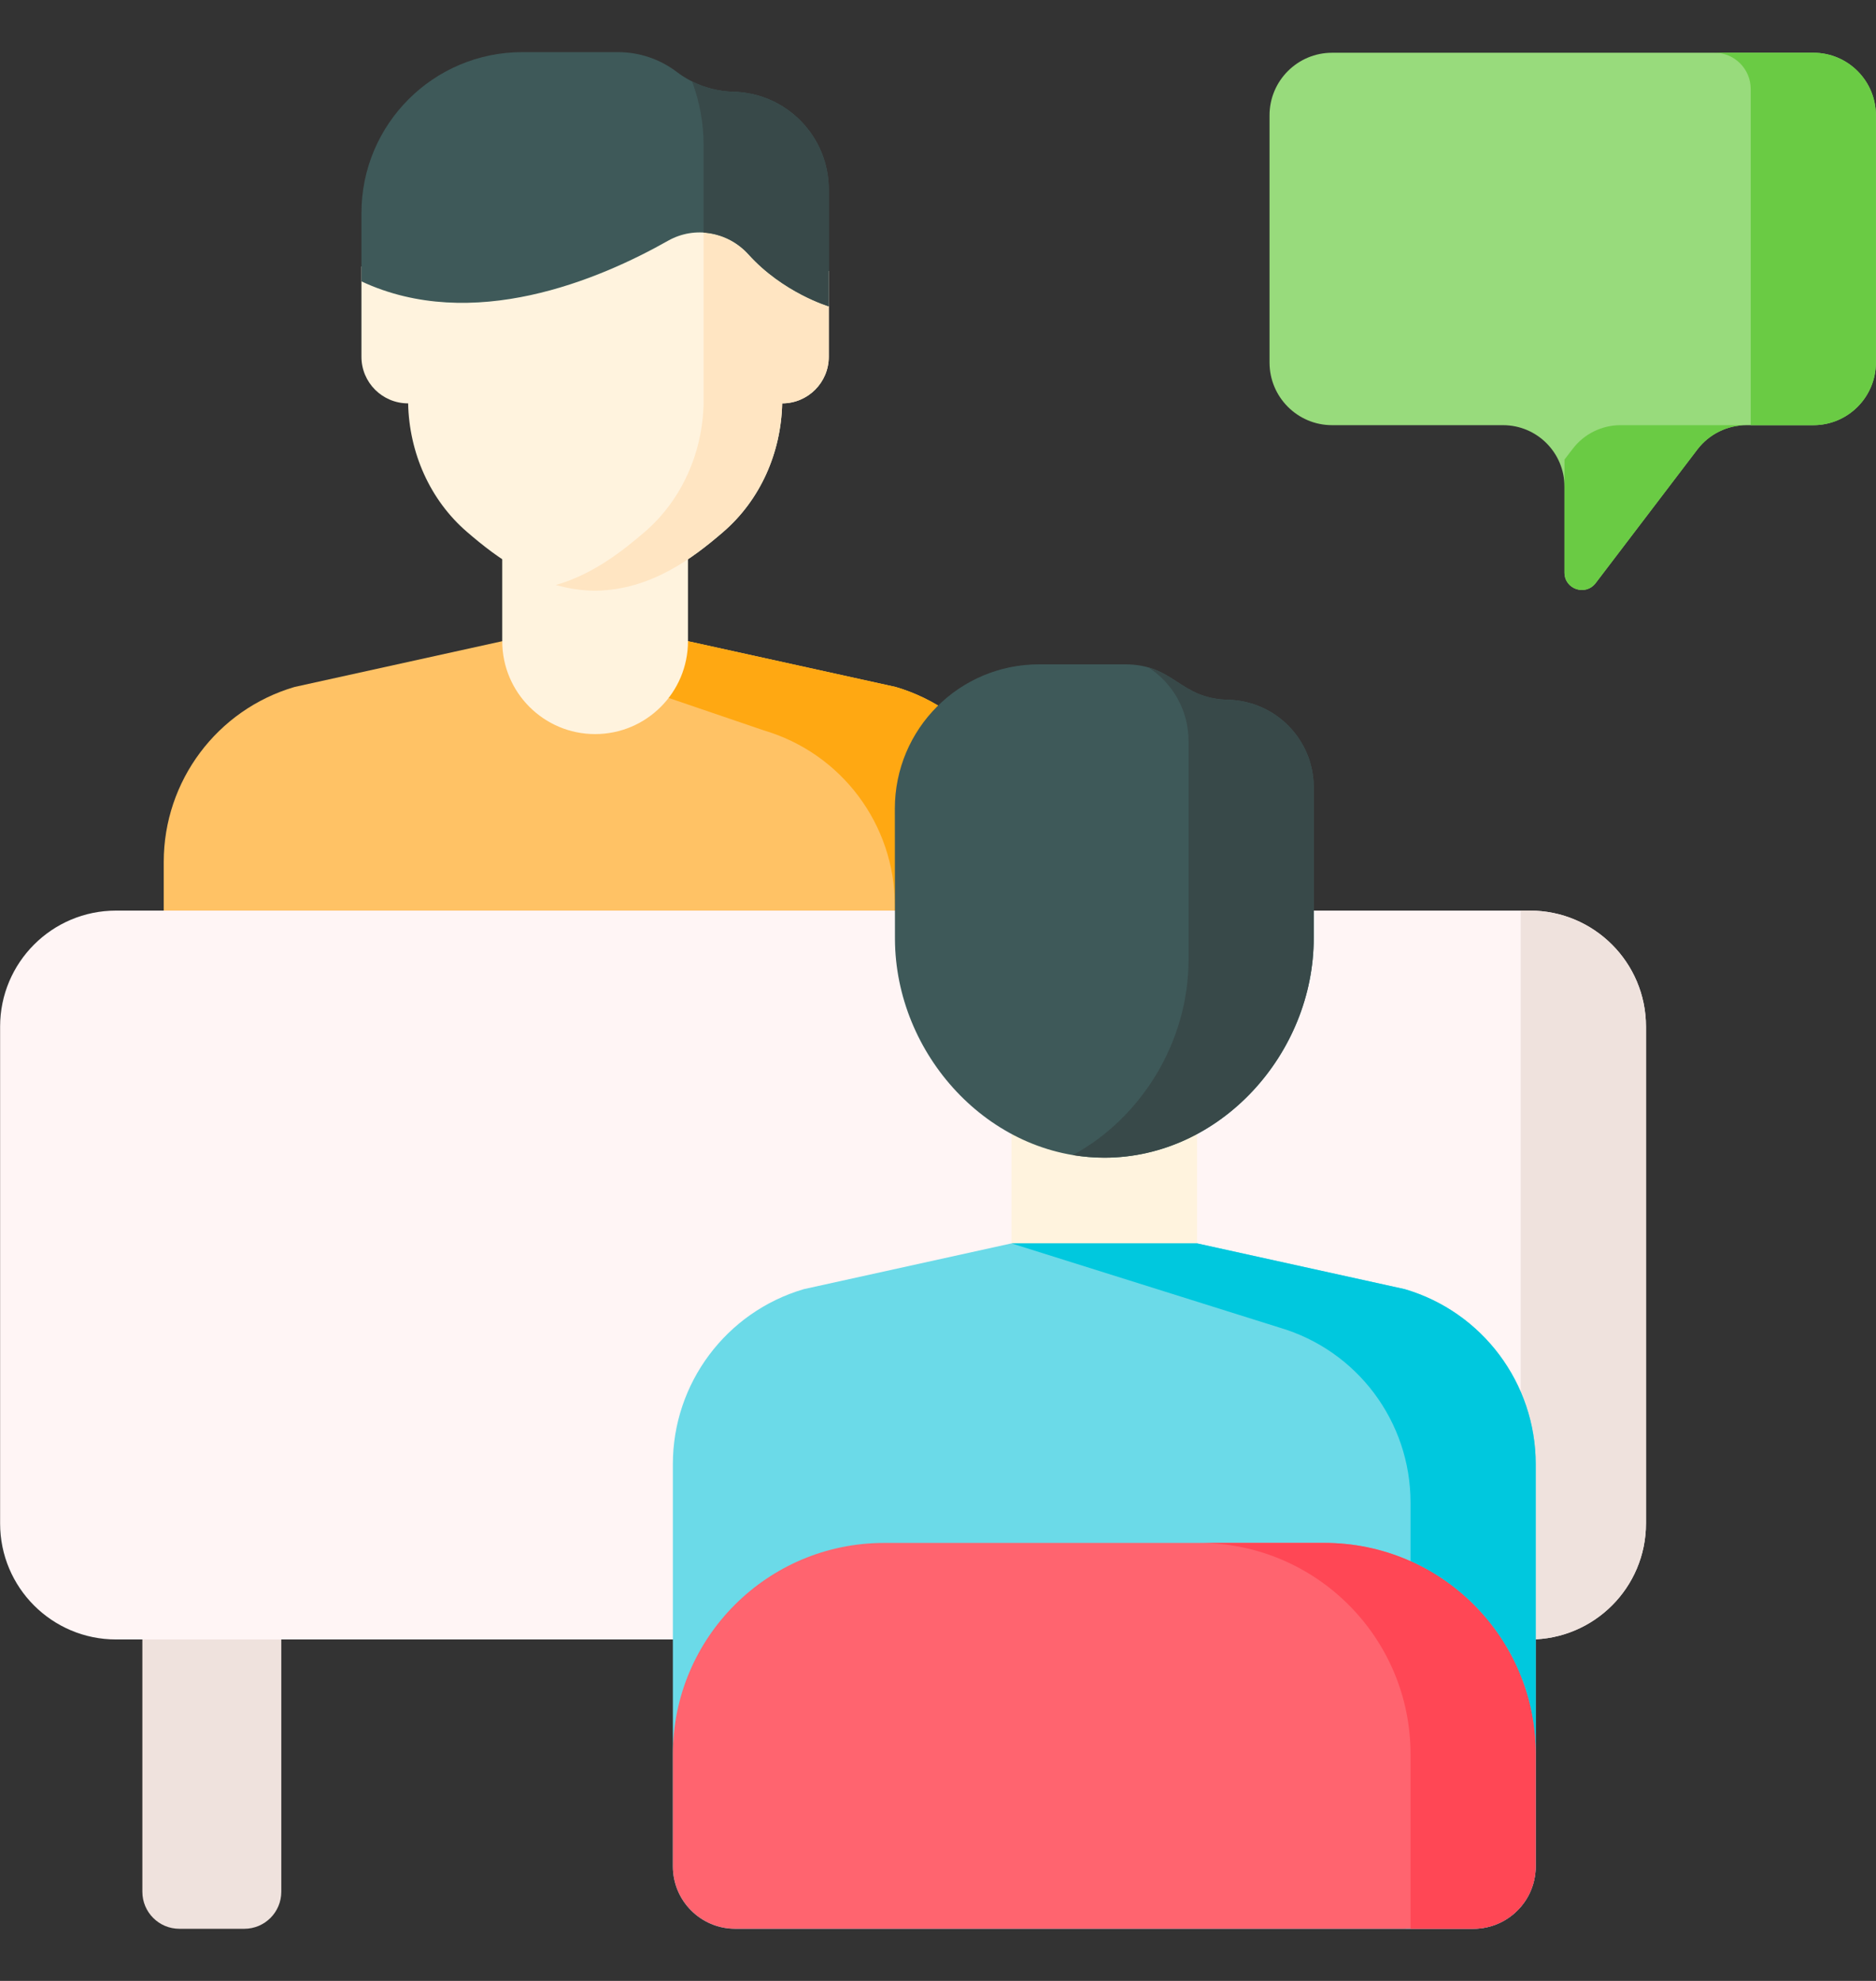<svg width="18" height="19" viewBox="0 0 18 19" fill="none" xmlns="http://www.w3.org/2000/svg">
<rect x="0" y="0" width="18" height="19" fill="#333333" stroke="none"/>
<g clip-path="url(#clip0_1567_1139)">
<path d="M8.594 6.589L6.601 6.15H4.819L2.826 6.589C2.082 6.808 1.571 7.491 1.571 8.267V10.027C1.571 10.2 1.711 10.34 1.883 10.34H9.537C9.71 10.34 9.85 10.2 9.85 10.027V8.267C9.85 7.491 9.338 6.808 8.594 6.589Z" fill="#FFC265"/>
<path d="M8.594 6.589L6.601 6.15H4.819L7.33 7.006C8.075 7.226 8.586 7.909 8.586 8.685V10.34H9.537C9.71 10.34 9.85 10.2 9.85 10.027V8.267C9.85 7.491 9.338 6.808 8.594 6.589Z" fill="#FFA812"/>
<path d="M6.601 6.15V4.926H4.819V6.15C4.819 6.642 5.218 7.041 5.71 7.041C6.202 7.041 6.601 6.642 6.601 6.15Z" fill="#FFF3DE"/>
<path d="M7.952 2.599H7.505V2.372C7.505 1.887 7.306 1.417 6.938 1.101C6.65 0.853 6.245 0.636 5.71 0.63C5.175 0.636 4.77 0.853 4.482 1.101C4.114 1.417 3.915 1.887 3.915 2.372V2.556H3.468V3.422C3.468 3.669 3.668 3.869 3.916 3.869C3.926 4.341 4.124 4.795 4.482 5.103C4.77 5.351 5.175 5.66 5.71 5.666C6.245 5.66 6.65 5.351 6.938 5.103C7.296 4.795 7.494 4.341 7.505 3.869C7.752 3.869 7.952 3.669 7.952 3.422L7.952 2.599Z" fill="#FFF3DE"/>
<path d="M7.505 2.599V2.372C7.505 1.887 7.306 1.417 6.939 1.101C6.862 1.035 6.777 0.971 6.684 0.913C6.728 1.069 6.751 1.231 6.751 1.395L6.751 3.869C6.741 4.341 6.543 4.795 6.185 5.103C5.968 5.289 5.687 5.51 5.333 5.611C5.451 5.644 5.577 5.665 5.71 5.666C6.245 5.66 6.65 5.351 6.938 5.103C7.296 4.795 7.495 4.341 7.505 3.869C7.752 3.869 7.952 3.669 7.952 3.422V2.599L7.505 2.599Z" fill="#FFE5C2"/>
<path d="M7.952 2.938C7.952 2.938 7.515 2.808 7.183 2.441C6.986 2.222 6.667 2.164 6.41 2.309C5.747 2.684 4.532 3.196 3.468 2.699V2.044C3.468 1.191 4.159 0.5 5.012 0.5H5.93C6.134 0.5 6.332 0.567 6.494 0.69C6.65 0.809 6.84 0.875 7.037 0.88C7.546 0.892 7.952 1.308 7.952 1.817V2.938Z" fill="#3E5959"/>
<path d="M7.037 0.88C6.898 0.877 6.763 0.842 6.64 0.781C6.713 0.975 6.751 1.183 6.751 1.395L6.751 2.231C6.912 2.241 7.069 2.313 7.184 2.441C7.515 2.808 7.952 2.938 7.952 2.938V1.817C7.952 1.308 7.546 0.892 7.037 0.88Z" fill="#384949"/>
<path d="M2.344 18.5H1.721C1.525 18.5 1.366 18.341 1.366 18.145V14.661H2.699V18.145C2.699 18.341 2.54 18.5 2.344 18.5Z" fill="#EFE2DD"/>
<path d="M14.679 15.725H1.114C0.499 15.725 0.001 15.227 0.001 14.612V9.847C0.001 9.232 0.499 8.734 1.114 8.734H14.679C15.294 8.734 15.793 9.232 15.793 9.847V14.612C15.793 15.227 15.294 15.725 14.679 15.725Z" fill="#FFF5F5"/>
<path d="M11.486 11.926V10.702H9.705V11.926C9.705 12.418 11.486 12.418 11.486 11.926Z" fill="#FFF3DE"/>
<path d="M14.679 8.734H14.591V14.612C14.591 15.227 14.093 15.725 13.478 15.725H14.679C15.294 15.725 15.793 15.227 15.793 14.612V9.847C15.793 9.232 15.294 8.734 14.679 8.734Z" fill="#EFE2DD"/>
<path d="M13.479 12.365L11.486 11.926H9.705L7.712 12.365C6.967 12.584 6.456 13.268 6.456 14.043V17.901C6.456 18.232 6.724 18.5 7.055 18.5H14.136C14.467 18.5 14.735 18.232 14.735 17.901V14.043C14.735 13.268 14.224 12.584 13.479 12.365Z" fill="#6BDAE8"/>
<path d="M13.479 12.365L11.486 11.926H9.705L12.278 12.734C13.023 12.953 13.534 13.636 13.534 14.412V18.27C13.534 18.352 13.517 18.429 13.488 18.5H14.136C14.467 18.5 14.735 18.232 14.735 17.901V14.043C14.735 13.268 14.224 12.584 13.479 12.365Z" fill="#00C8DE"/>
<path d="M12.605 7.552C12.605 7.095 12.24 6.723 11.784 6.712C11.311 6.701 11.274 6.372 10.792 6.372H9.97C9.205 6.372 8.586 6.991 8.586 7.756L8.587 9.005C8.59 10.114 9.491 11.106 10.601 11.104C11.71 11.101 12.607 10.104 12.605 8.995L12.605 7.552Z" fill="#3E5959"/>
<path d="M11.784 6.712C11.398 6.703 11.302 6.482 11.018 6.401C11.25 6.551 11.404 6.811 11.404 7.107V9.202C11.405 9.99 10.954 10.72 10.294 11.079C10.394 11.095 10.497 11.104 10.601 11.104C11.71 11.101 12.607 10.104 12.605 8.995V7.552C12.605 7.095 12.24 6.723 11.784 6.712Z" fill="#384949"/>
<path d="M17.399 0.506H12.781C12.45 0.506 12.181 0.775 12.181 1.106V3.477C12.181 3.809 12.45 4.078 12.781 4.078H14.421C14.747 4.078 15.011 4.342 15.011 4.668V5.492C15.011 5.652 15.213 5.72 15.31 5.593L16.287 4.31C16.399 4.164 16.573 4.078 16.757 4.078H17.399C17.73 4.078 17.999 3.809 17.999 3.477V1.106C17.999 0.775 17.73 0.506 17.399 0.506Z" fill="#98DB7C"/>
<path d="M16.757 4.078H15.549C15.369 4.078 15.199 4.162 15.09 4.305L15.011 4.408V4.668V5.492C15.011 5.651 15.213 5.72 15.31 5.593L16.287 4.31C16.399 4.164 16.572 4.078 16.757 4.078Z" fill="#6ACB44"/>
<path d="M16.798 0.854V4.078H17.399C17.731 4.078 17.999 3.809 17.999 3.477V1.106C17.999 0.775 17.731 0.506 17.399 0.506H16.451C16.643 0.506 16.798 0.662 16.798 0.854Z" fill="#6ACB44"/>
<path d="M6.456 16.826V17.901C6.456 18.232 6.724 18.5 7.055 18.5H14.136C14.467 18.5 14.735 18.232 14.735 17.901V16.826C14.735 15.707 13.827 14.799 12.708 14.799H8.483C7.364 14.799 6.456 15.707 6.456 16.826Z" fill="#FF646F"/>
<path d="M12.708 14.799H11.507C12.626 14.799 13.534 15.707 13.534 16.826V18.5H14.136C14.467 18.5 14.735 18.232 14.735 17.901V16.826C14.735 15.707 13.827 14.799 12.708 14.799Z" fill="#FF4755"/>
</g>
<defs>
<clipPath id="clip0_1567_1139">
<rect width="18" height="18" fill="white" transform="translate(0 0.5)"/>
</clipPath>
</defs>
</svg>
